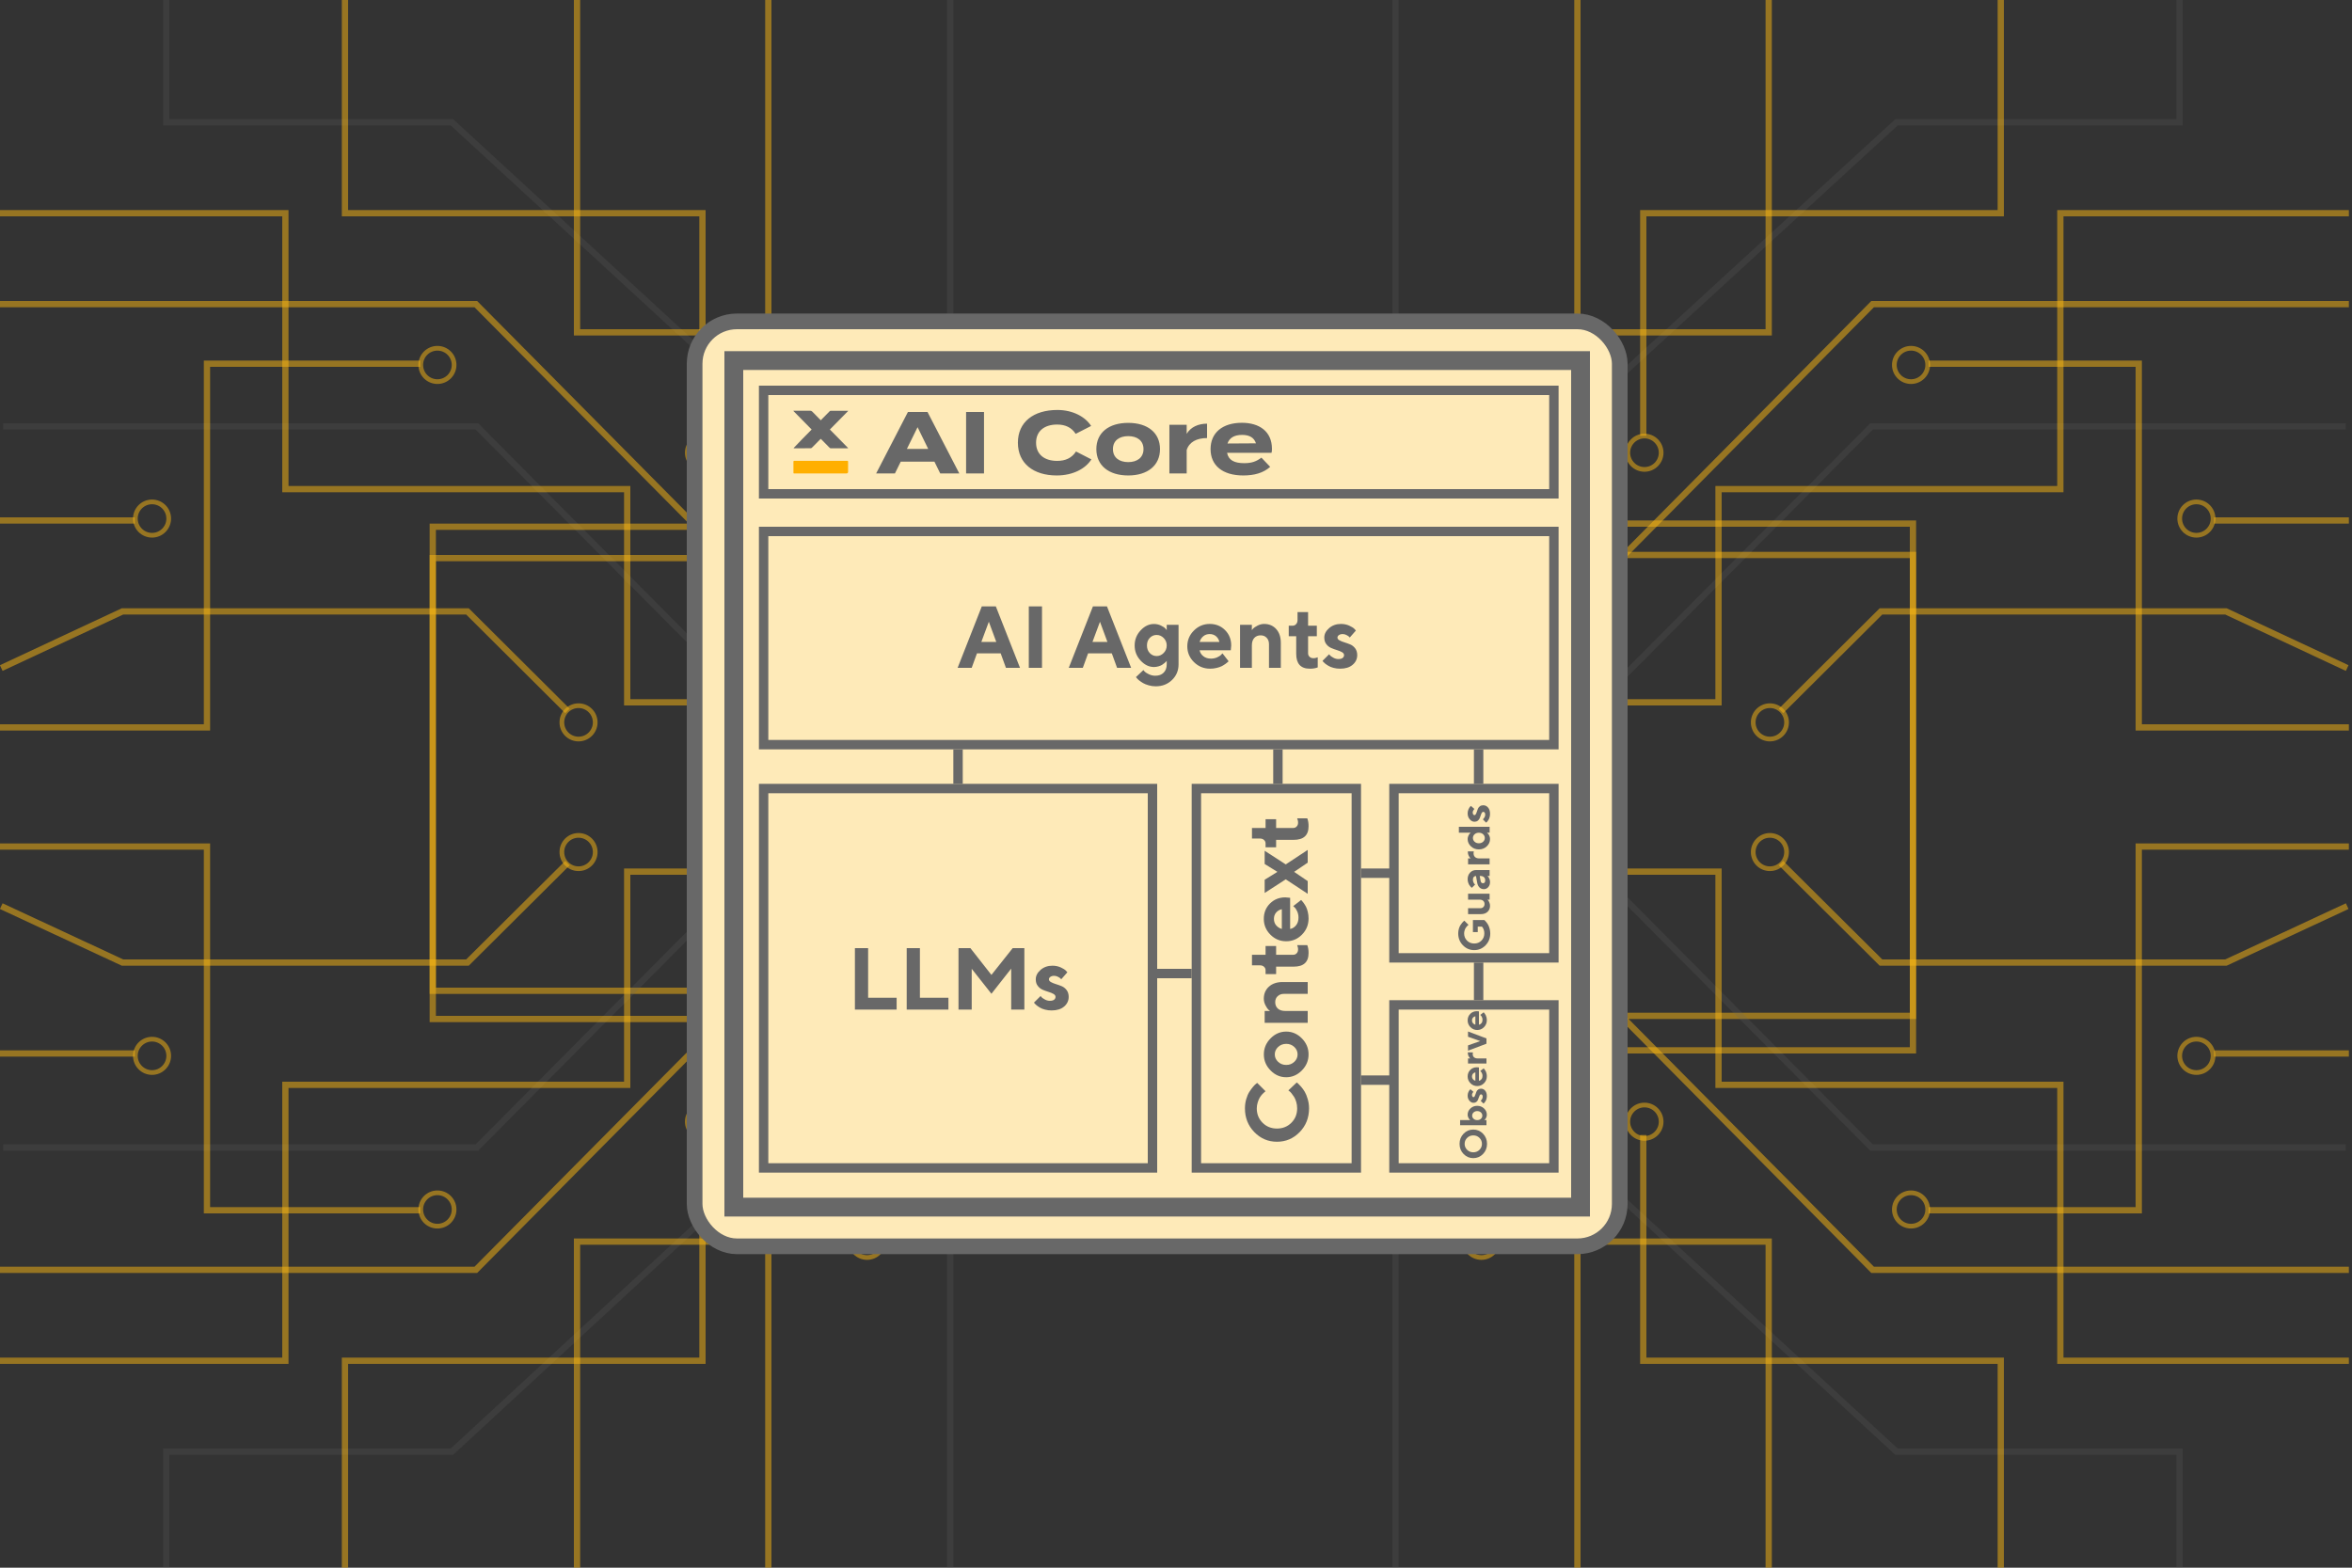 <svg width="750" height="500" viewBox="0 0 750 500" fill="none" xmlns="http://www.w3.org/2000/svg">
<rect x="0" y="0" width="750" height="500" fill="#333333" stroke="none"/>
<g clip-path="url(#clip0_244_12427)">
<path d="M348 146V107H303V0" stroke="#686868" stroke-opacity="0.2" stroke-width="2" stroke-miterlimit="10"/>
<path d="M353.8 151.393C353.8 154.331 351.419 156.711 348.482 156.711C345.545 156.711 343.164 154.33 343.164 151.393C343.164 148.456 345.545 146.075 348.482 146.075C351.419 146.075 353.8 148.456 353.8 151.393Z" stroke="#686868" stroke-opacity="0.2" stroke-width="1.5" stroke-miterlimit="10"/>
<path d="M289.8 167.393C289.8 170.331 287.419 172.711 284.482 172.711C281.545 172.711 279.164 170.33 279.164 167.393C279.164 164.456 281.545 162.075 284.482 162.075C287.419 162.075 289.8 164.456 289.8 167.393Z" stroke="#686868" stroke-opacity="0.2" stroke-width="1.5" stroke-miterlimit="10"/>
<path d="M280.282 164.345L144.105 39H53V0" stroke="#686868" stroke-opacity="0.2" stroke-width="2" stroke-miterlimit="10"/>
<path d="M256.8 235.393C256.8 238.331 254.419 240.711 251.482 240.711C248.545 240.711 246.164 238.33 246.164 235.393C246.164 232.456 248.545 230.075 251.482 230.075C254.419 230.075 256.8 232.456 256.8 235.393Z" stroke="#686868" stroke-opacity="0.2" stroke-width="1.5" stroke-miterlimit="10"/>
<path d="M247.582 232.184L152.065 136H1" stroke="#686868" stroke-opacity="0.2" stroke-width="2" stroke-miterlimit="10"/>
<path d="M260.8 359.394C260.8 362.331 258.419 364.711 255.482 364.711C252.545 364.711 250.164 362.33 250.164 359.394C250.164 356.456 252.545 354.076 255.482 354.076C258.419 354.076 260.8 356.456 260.8 359.394Z" stroke="#FDB913" stroke-opacity="0.5" stroke-width="1.5" stroke-miterlimit="10"/>
<path d="M255 354V316H138V168H245V0" stroke="#FDB913" stroke-opacity="0.5" stroke-width="2" stroke-miterlimit="10"/>
<path d="M268 224H200V156H91V68H0" stroke="#FDB913" stroke-opacity="0.5" stroke-width="2" stroke-miterlimit="10"/>
<path d="M278.8 224.393C278.8 227.331 276.419 229.711 273.482 229.711C270.545 229.711 268.164 227.33 268.164 224.393C268.164 221.456 270.545 219.075 273.482 219.075C276.419 219.075 278.8 221.456 278.8 224.393Z" stroke="#FDB913" stroke-opacity="0.5" stroke-width="1.5" stroke-miterlimit="10"/>
<path d="M251.473 197.667L151.732 97H0" stroke="#FDB913" stroke-opacity="0.5" stroke-width="2" stroke-miterlimit="10"/>
<path d="M260.8 201.393C260.8 204.331 258.419 206.711 255.482 206.711C252.545 206.711 250.164 204.33 250.164 201.393C250.164 198.456 252.545 196.075 255.482 196.075C258.419 196.075 260.8 198.456 260.8 201.393Z" stroke="#FDB913" stroke-opacity="0.5" stroke-width="1.5" stroke-miterlimit="10"/>
<path d="M271 106H184V0" stroke="#FDB913" stroke-opacity="0.5" stroke-width="2" stroke-miterlimit="10"/>
<path d="M281.8 106.393C281.8 109.331 279.419 111.711 276.482 111.711C273.545 111.711 271.164 109.33 271.164 106.393C271.164 103.456 273.545 101.075 276.482 101.075C279.419 101.075 281.8 103.456 281.8 106.393Z" stroke="#FDB913" stroke-opacity="0.5" stroke-width="1.5" stroke-miterlimit="10"/>
<path d="M224 139V68H110V0" stroke="#FDB913" stroke-opacity="0.5" stroke-width="2" stroke-miterlimit="10"/>
<path d="M229.8 144.393C229.8 147.331 227.419 149.711 224.482 149.711C221.545 149.711 219.164 147.33 219.164 144.393C219.164 141.456 221.545 139.075 224.482 139.075C227.419 139.075 229.8 141.456 229.8 144.393Z" stroke="#FDB913" stroke-opacity="0.5" stroke-width="1.5" stroke-miterlimit="10"/>
<path d="M0 232H66V116H134" stroke="#FDB913" stroke-opacity="0.5" stroke-width="2" stroke-miterlimit="10"/>
<path d="M144.8 116.393C144.8 119.331 142.419 121.711 139.482 121.711C136.545 121.711 134.164 119.33 134.164 116.393C134.164 113.456 136.545 111.075 139.482 111.075C142.419 111.075 144.8 113.456 144.8 116.393Z" stroke="#FDB913" stroke-opacity="0.5" stroke-width="1.5" stroke-miterlimit="10"/>
<path d="M0 166H43" stroke="#FDB913" stroke-opacity="0.5" stroke-width="2" stroke-miterlimit="10"/>
<path d="M53.8 165.393C53.8 168.331 51.419 170.711 48.482 170.711C45.545 170.711 43.164 168.33 43.164 165.393C43.164 162.456 45.545 160.075 48.482 160.075C51.419 160.075 53.8 162.456 53.8 165.393Z" stroke="#FDB913" stroke-opacity="0.5" stroke-width="1.5" stroke-miterlimit="10"/>
<path d="M0.398 213.068L39.065 195H149.065L180.94 226.749" stroke="#FDB913" stroke-opacity="0.5" stroke-width="2" stroke-miterlimit="10"/>
<path d="M189.8 230.393C189.8 233.331 187.419 235.711 184.482 235.711C181.545 235.711 179.164 233.33 179.164 230.393C179.164 227.456 181.545 225.075 184.482 225.075C187.419 225.075 189.8 227.456 189.8 230.393Z" stroke="#FDB913" stroke-opacity="0.5" stroke-width="1.5" stroke-miterlimit="10"/>
<path d="M348 355V395H303V500" stroke="#686868" stroke-opacity="0.2" stroke-width="2" stroke-miterlimit="10"/>
<path d="M353.8 350.754C353.8 347.818 351.419 345.437 348.482 345.437C345.545 345.437 343.164 347.818 343.164 350.754C343.164 353.692 345.545 356.072 348.482 356.072C351.419 356.072 353.8 353.691 353.8 350.754Z" stroke="#686868" stroke-opacity="0.2" stroke-width="1.5" stroke-miterlimit="10"/>
<path d="M289.8 334.754C289.8 331.818 287.419 329.437 284.482 329.437C281.545 329.437 279.164 331.818 279.164 334.754C279.164 337.692 281.545 340.072 284.482 340.072C287.419 340.072 289.8 337.691 289.8 334.754Z" stroke="#686868" stroke-opacity="0.2" stroke-width="1.5" stroke-miterlimit="10"/>
<path d="M280.282 337.155L144.105 463H53V500" stroke="#686868" stroke-opacity="0.2" stroke-width="2" stroke-miterlimit="10"/>
<path d="M256.8 266.754C256.8 263.818 254.419 261.437 251.482 261.437C248.545 261.437 246.164 263.818 246.164 266.754C246.164 269.692 248.545 272.072 251.482 272.072C254.419 272.072 256.8 269.691 256.8 266.754Z" stroke="#686868" stroke-opacity="0.2" stroke-width="1.5" stroke-miterlimit="10"/>
<path d="M247.582 269.815L152.065 366H1" stroke="#686868" stroke-opacity="0.2" stroke-width="2" stroke-miterlimit="10"/>
<path d="M260.8 134.754C260.8 131.817 258.419 129.436 255.482 129.436C252.545 129.436 250.164 131.817 250.164 134.754C250.164 137.691 252.545 140.072 255.482 140.072C258.419 140.072 260.8 137.691 260.8 134.754Z" stroke="#FDB913" stroke-opacity="0.5" stroke-width="1.5" stroke-miterlimit="10"/>
<path d="M255 139V178H138V325H245V500" stroke="#FDB913" stroke-opacity="0.5" stroke-width="2" stroke-miterlimit="10"/>
<path d="M268 278H200V346H91V434H0" stroke="#FDB913" stroke-opacity="0.5" stroke-width="2" stroke-miterlimit="10"/>
<path d="M278.8 277.754C278.8 274.818 276.419 272.437 273.482 272.437C270.545 272.437 268.164 274.818 268.164 277.754C268.164 280.692 270.545 283.072 273.482 283.072C276.419 283.072 278.8 280.691 278.8 277.754Z" stroke="#FDB913" stroke-opacity="0.5" stroke-width="1.5" stroke-miterlimit="10"/>
<path d="M251.473 304.333L151.732 405H0" stroke="#FDB913" stroke-opacity="0.5" stroke-width="2" stroke-miterlimit="10"/>
<path d="M260.8 300.754C260.8 297.818 258.419 295.437 255.482 295.437C252.545 295.437 250.164 297.818 250.164 300.754C250.164 303.692 252.545 306.072 255.482 306.072C258.419 306.072 260.8 303.691 260.8 300.754Z" stroke="#FDB913" stroke-opacity="0.5" stroke-width="1.5" stroke-miterlimit="10"/>
<path d="M271 396H184V500" stroke="#FDB913" stroke-opacity="0.5" stroke-width="2" stroke-miterlimit="10"/>
<path d="M281.8 395.754C281.8 392.818 279.419 390.437 276.482 390.437C273.545 390.437 271.164 392.818 271.164 395.754C271.164 398.692 273.545 401.072 276.482 401.072C279.419 401.072 281.8 398.691 281.8 395.754Z" stroke="#FDB913" stroke-opacity="0.5" stroke-width="1.5" stroke-miterlimit="10"/>
<path d="M224 362V434H110V500" stroke="#FDB913" stroke-opacity="0.5" stroke-width="2" stroke-miterlimit="10"/>
<path d="M229.8 357.754C229.8 354.818 227.419 352.437 224.482 352.437C221.545 352.437 219.164 354.818 219.164 357.754C219.164 360.692 221.545 363.072 224.482 363.072C227.419 363.072 229.8 360.691 229.8 357.754Z" stroke="#FDB913" stroke-opacity="0.5" stroke-width="1.5" stroke-miterlimit="10"/>
<path d="M0 270H66V386H134" stroke="#FDB913" stroke-opacity="0.5" stroke-width="2" stroke-miterlimit="10"/>
<path d="M144.8 385.754C144.8 382.818 142.419 380.437 139.482 380.437C136.545 380.437 134.164 382.818 134.164 385.754C134.164 388.692 136.545 391.072 139.482 391.072C142.419 391.072 144.8 388.691 144.8 385.754Z" stroke="#FDB913" stroke-opacity="0.5" stroke-width="1.5" stroke-miterlimit="10"/>
<path d="M0 336H43" stroke="#FDB913" stroke-opacity="0.5" stroke-width="2" stroke-miterlimit="10"/>
<path d="M53.8 336.754C53.8 333.818 51.419 331.437 48.482 331.437C45.545 331.437 43.164 333.818 43.164 336.754C43.164 339.692 45.545 342.072 48.482 342.072C51.419 342.072 53.8 339.691 53.8 336.754Z" stroke="#FDB913" stroke-opacity="0.5" stroke-width="1.5" stroke-miterlimit="10"/>
<path d="M0.398 289.006L39.065 307H149.065L180.94 275.287" stroke="#FDB913" stroke-opacity="0.5" stroke-width="2" stroke-miterlimit="10"/>
<path d="M189.8 271.754C189.8 268.818 187.419 266.437 184.482 266.437C181.545 266.437 179.164 268.818 179.164 271.754C179.164 274.692 181.545 277.072 184.482 277.072C187.419 277.072 189.8 274.691 189.8 271.754Z" stroke="#FDB913" stroke-opacity="0.5" stroke-width="1.5" stroke-miterlimit="10"/>
<path d="M400 146V107H445V0" stroke="#686868" stroke-opacity="0.2" stroke-width="2" stroke-miterlimit="10"/>
<path d="M395.065 151.393C395.065 154.331 397.446 156.711 400.383 156.711C403.319 156.711 405.701 154.33 405.701 151.393C405.701 148.456 403.319 146.075 400.383 146.075C397.446 146.075 395.065 148.456 395.065 151.393Z" stroke="#686868" stroke-opacity="0.2" stroke-width="1.5" stroke-miterlimit="10"/>
<path d="M459.065 167.393C459.065 170.331 461.446 172.711 464.383 172.711C467.32 172.711 469.701 170.33 469.701 167.393C469.701 164.456 467.319 162.075 464.383 162.075C461.446 162.075 459.065 164.456 459.065 167.393Z" stroke="#686868" stroke-opacity="0.2" stroke-width="1.5" stroke-miterlimit="10"/>
<path d="M468.149 164.345L604.76 39H695V0" stroke="#686868" stroke-opacity="0.2" stroke-width="2" stroke-miterlimit="10"/>
<path d="M492.065 235.393C492.065 238.331 494.446 240.711 497.383 240.711C500.32 240.711 502.701 238.33 502.701 235.393C502.701 232.456 500.319 230.075 497.383 230.075C494.446 230.075 492.065 232.456 492.065 235.393Z" stroke="#686868" stroke-opacity="0.2" stroke-width="1.5" stroke-miterlimit="10"/>
<path d="M501.351 232.184L596.8 136H748" stroke="#686868" stroke-opacity="0.2" stroke-width="2" stroke-miterlimit="10"/>
<path d="M488.065 367.394C488.065 370.331 490.446 372.711 493.383 372.711C496.32 372.711 498.701 370.33 498.701 367.394C498.701 364.456 496.319 362.076 493.383 362.076C490.446 362.075 488.065 364.456 488.065 367.394Z" stroke="#FDB913" stroke-opacity="0.5" stroke-width="1.5" stroke-miterlimit="10"/>
<path d="M493 362V324H610V177H503V0" stroke="#FDB913" stroke-opacity="0.5" stroke-width="2" stroke-miterlimit="10"/>
<path d="M481 224H548V156H657V68H749" stroke="#FDB913" stroke-opacity="0.5" stroke-width="2" stroke-miterlimit="10"/>
<path d="M470.065 224.393C470.065 227.331 472.446 229.711 475.383 229.711C478.32 229.711 480.701 227.33 480.701 224.393C480.701 221.456 478.319 219.075 475.383 219.075C472.446 219.075 470.065 221.456 470.065 224.393Z" stroke="#FDB913" stroke-opacity="0.5" stroke-width="1.5" stroke-miterlimit="10"/>
<path d="M497.46 197.667L597.133 97H749" stroke="#FDB913" stroke-opacity="0.5" stroke-width="2" stroke-miterlimit="10"/>
<path d="M488.065 201.393C488.065 204.331 490.446 206.711 493.383 206.711C496.32 206.711 498.701 204.33 498.701 201.393C498.701 198.456 496.319 196.075 493.383 196.075C490.446 196.075 488.065 198.456 488.065 201.393Z" stroke="#FDB913" stroke-opacity="0.5" stroke-width="1.5" stroke-miterlimit="10"/>
<path d="M478 106H564V0" stroke="#FDB913" stroke-opacity="0.5" stroke-width="2" stroke-miterlimit="10"/>
<path d="M467.065 106.393C467.065 109.331 469.446 111.711 472.383 111.711C475.32 111.711 477.701 109.33 477.701 106.393C477.701 103.456 475.319 101.075 472.383 101.075C469.446 101.075 467.065 103.456 467.065 106.393Z" stroke="#FDB913" stroke-opacity="0.5" stroke-width="1.5" stroke-miterlimit="10"/>
<path d="M524 139V68H638V0" stroke="#FDB913" stroke-opacity="0.5" stroke-width="2" stroke-miterlimit="10"/>
<path d="M519.065 144.393C519.065 147.331 521.446 149.711 524.383 149.711C527.32 149.711 529.701 147.33 529.701 144.393C529.701 141.456 527.319 139.075 524.383 139.075C521.446 139.075 519.065 141.456 519.065 144.393Z" stroke="#FDB913" stroke-opacity="0.5" stroke-width="1.5" stroke-miterlimit="10"/>
<path d="M749 232H682V116H615" stroke="#FDB913" stroke-opacity="0.5" stroke-width="2" stroke-miterlimit="10"/>
<path d="M604.065 116.393C604.065 119.331 606.446 121.711 609.383 121.711C612.32 121.711 614.701 119.33 614.701 116.393C614.701 113.456 612.319 111.075 609.383 111.075C606.446 111.075 604.065 113.456 604.065 116.393Z" stroke="#FDB913" stroke-opacity="0.5" stroke-width="1.5" stroke-miterlimit="10"/>
<path d="M749 166H706" stroke="#FDB913" stroke-opacity="0.5" stroke-width="2" stroke-miterlimit="10"/>
<path d="M695.065 165.393C695.065 168.331 697.446 170.711 700.383 170.711C703.32 170.711 705.701 168.33 705.701 165.393C705.701 162.456 703.319 160.075 700.383 160.075C697.446 160.075 695.065 162.456 695.065 165.393Z" stroke="#FDB913" stroke-opacity="0.5" stroke-width="1.5" stroke-miterlimit="10"/>
<path d="M748.466 213.068L709.8 195H599.8L567.925 226.749" stroke="#FDB913" stroke-opacity="0.5" stroke-width="2" stroke-miterlimit="10"/>
<path d="M559.065 230.393C559.065 233.331 561.446 235.711 564.383 235.711C567.32 235.711 569.701 233.33 569.701 230.393C569.701 227.456 567.319 225.075 564.383 225.075C561.446 225.075 559.065 227.456 559.065 230.393Z" stroke="#FDB913" stroke-opacity="0.5" stroke-width="1.5" stroke-miterlimit="10"/>
<path d="M400 355V395H445V500" stroke="#686868" stroke-opacity="0.2" stroke-width="2" stroke-miterlimit="10"/>
<path d="M395.065 350.754C395.065 347.818 397.446 345.437 400.383 345.437C403.319 345.437 405.701 347.818 405.701 350.754C405.701 353.692 403.319 356.072 400.383 356.072C397.446 356.072 395.065 353.691 395.065 350.754Z" stroke="#686868" stroke-opacity="0.2" stroke-width="1.5" stroke-miterlimit="10"/>
<path d="M459.065 334.754C459.065 331.818 461.446 329.437 464.383 329.437C467.32 329.437 469.701 331.818 469.701 334.754C469.701 337.692 467.319 340.072 464.383 340.072C461.446 340.072 459.065 337.691 459.065 334.754Z" stroke="#686868" stroke-opacity="0.2" stroke-width="1.5" stroke-miterlimit="10"/>
<path d="M468.149 337.155L604.76 463H695V500" stroke="#686868" stroke-opacity="0.2" stroke-width="2" stroke-miterlimit="10"/>
<path d="M492.065 266.754C492.065 263.818 494.446 261.437 497.383 261.437C500.32 261.437 502.701 263.818 502.701 266.754C502.701 269.692 500.319 272.072 497.383 272.072C494.446 272.072 492.065 269.691 492.065 266.754Z" stroke="#686868" stroke-opacity="0.2" stroke-width="1.5" stroke-miterlimit="10"/>
<path d="M501.351 269.815L596.8 366H748" stroke="#686868" stroke-opacity="0.2" stroke-width="2" stroke-miterlimit="10"/>
<path d="M488.065 123.754C488.065 120.817 490.446 118.436 493.383 118.436C496.32 118.436 498.701 120.817 498.701 123.754C498.701 126.691 496.319 129.072 493.383 129.072C490.446 129.072 488.065 126.691 488.065 123.754Z" stroke="#FDB913" stroke-opacity="0.5" stroke-width="1.5" stroke-miterlimit="10"/>
<path d="M493 129V167H610V335H503V500" stroke="#FDB913" stroke-opacity="0.5" stroke-width="2" stroke-miterlimit="10"/>
<path d="M481 278H548V346H657V434H749" stroke="#FDB913" stroke-opacity="0.5" stroke-width="2" stroke-miterlimit="10"/>
<path d="M470.065 277.754C470.065 274.818 472.446 272.437 475.383 272.437C478.32 272.437 480.701 274.818 480.701 277.754C480.701 280.692 478.319 283.072 475.383 283.072C472.446 283.072 470.065 280.691 470.065 277.754Z" stroke="#FDB913" stroke-opacity="0.5" stroke-width="1.5" stroke-miterlimit="10"/>
<path d="M497.46 304.333L597.133 405H749" stroke="#FDB913" stroke-opacity="0.5" stroke-width="2" stroke-miterlimit="10"/>
<path d="M488.065 300.754C488.065 297.818 490.446 295.437 493.383 295.437C496.32 295.437 498.701 297.818 498.701 300.754C498.701 303.692 496.319 306.072 493.383 306.072C490.446 306.072 488.065 303.691 488.065 300.754Z" stroke="#FDB913" stroke-opacity="0.5" stroke-width="1.5" stroke-miterlimit="10"/>
<path d="M478 396H564V500" stroke="#FDB913" stroke-opacity="0.5" stroke-width="2" stroke-miterlimit="10"/>
<path d="M467.065 395.754C467.065 392.818 469.446 390.437 472.383 390.437C475.32 390.437 477.701 392.818 477.701 395.754C477.701 398.692 475.319 401.072 472.383 401.072C469.446 401.072 467.065 398.691 467.065 395.754Z" stroke="#FDB913" stroke-opacity="0.5" stroke-width="1.5" stroke-miterlimit="10"/>
<path d="M524 362V434H638V500" stroke="#FDB913" stroke-opacity="0.5" stroke-width="2" stroke-miterlimit="10"/>
<path d="M519.065 357.754C519.065 354.818 521.446 352.437 524.383 352.437C527.32 352.437 529.701 354.818 529.701 357.754C529.701 360.692 527.319 363.072 524.383 363.072C521.446 363.072 519.065 360.691 519.065 357.754Z" stroke="#FDB913" stroke-opacity="0.5" stroke-width="1.5" stroke-miterlimit="10"/>
<path d="M749 270H682V386H615" stroke="#FDB913" stroke-opacity="0.5" stroke-width="2" stroke-miterlimit="10"/>
<path d="M604.065 385.754C604.065 382.818 606.446 380.437 609.383 380.437C612.32 380.437 614.701 382.818 614.701 385.754C614.701 388.692 612.319 391.072 609.383 391.072C606.446 391.072 604.065 388.691 604.065 385.754Z" stroke="#FDB913" stroke-opacity="0.5" stroke-width="1.5" stroke-miterlimit="10"/>
<path d="M749 336H706" stroke="#FDB913" stroke-opacity="0.5" stroke-width="2" stroke-miterlimit="10"/>
<path d="M695.065 336.754C695.065 333.818 697.446 331.437 700.383 331.437C703.32 331.437 705.701 333.818 705.701 336.754C705.701 339.692 703.319 342.072 700.383 342.072C697.446 342.072 695.065 339.691 695.065 336.754Z" stroke="#FDB913" stroke-opacity="0.5" stroke-width="1.5" stroke-miterlimit="10"/>
<path d="M748.466 289.006L709.8 307H599.8L567.925 275.287" stroke="#FDB913" stroke-opacity="0.5" stroke-width="2" stroke-miterlimit="10"/>
<path d="M559.065 271.754C559.065 268.818 561.446 266.437 564.383 266.437C567.32 266.437 569.701 268.818 569.701 271.754C569.701 274.692 567.319 277.072 564.383 277.072C561.446 277.072 559.065 274.691 559.065 271.754Z" stroke="#FDB913" stroke-opacity="0.5" stroke-width="1.5" stroke-miterlimit="10"/>
<rect x="221.5" y="102.5" width="295" height="295" rx="13.5" fill="#FEEAB8"/>
<rect x="221.5" y="102.5" width="295" height="295" rx="13.5" stroke="#686868" stroke-width="5"/>
<rect x="234" y="115" width="270" height="270" stroke="#686868" stroke-width="6"/>
<rect x="243.5" y="124.5" width="252" height="33" stroke="#686868" stroke-width="3"/>
<rect x="243.5" y="169.5" width="252" height="68" stroke="#686868" stroke-width="3"/>
<rect x="243.5" y="251.5" width="124" height="121" stroke="#686868" stroke-width="3"/>
<rect x="444.5" y="251.5" width="51" height="54" stroke="#686868" stroke-width="3"/>
<rect x="444.5" y="320.5" width="51" height="52" stroke="#686868" stroke-width="3"/>
<rect x="381.5" y="251.5" width="51" height="121" stroke="#686868" stroke-width="3"/>
<path d="M253.025 131.006C253.156 131.006 253.286 131.006 253.417 131.006C255.063 131.006 256.71 131.012 258.356 131C258.639 130.998 258.835 131.092 259.025 131.288C259.886 132.177 260.758 133.054 261.626 133.935C261.648 133.958 261.674 133.977 261.747 134.04C261.942 133.833 262.133 133.624 262.33 133.422C263.07 132.667 263.809 131.912 264.557 131.164C264.635 131.085 264.768 131.015 264.877 131.014C266.672 131.007 268.467 131.011 270.262 131.014C270.31 131.014 270.357 131.024 270.487 131.04C268.514 133.042 266.582 135.004 264.628 136.988C266.565 138.958 268.497 140.922 270.48 142.938C270.331 142.956 270.25 142.974 270.169 142.974C268.431 142.977 266.694 142.975 264.957 142.984C264.717 142.985 264.58 142.85 264.436 142.703C263.586 141.838 262.735 140.975 261.883 140.111C261.838 140.064 261.788 140.022 261.726 139.964C261.647 140.037 261.567 140.105 261.494 140.179C260.629 141.052 259.769 141.929 258.896 142.795C258.803 142.887 258.645 142.967 258.516 142.968C256.779 142.979 255.041 142.976 253.305 142.975C253.226 142.975 253.146 142.966 253.041 142.924C254.926 140.912 256.877 138.972 258.813 136.987C256.866 135.009 254.934 133.043 253 131.078C253.008 131.054 253.017 131.03 253.025 131.006Z" fill="#686868"/>
<path d="M261.731 151C258.943 151 256.155 151 253.367 151C253.013 151 253.012 150.999 253.012 150.652C253.012 149.531 253.017 148.41 253.008 147.289C253.005 147.057 253.079 146.98 253.318 146.98C258.878 146.983 264.437 146.979 269.997 146.976C270.055 146.976 270.113 146.983 270.17 146.98C270.373 146.969 270.441 147.061 270.44 147.259C270.433 148.323 270.437 149.388 270.437 150.452C270.437 150.817 270.248 151 269.872 151C267.159 151 264.445 151 261.731 151Z" fill="#FFAF00"/>
<path d="M299.822 151L297.974 147.248H287.222L285.374 151H279.382L289.518 131.4H295.762L305.898 151H299.822ZM289.182 143.188H295.986L292.598 136.244L289.182 143.188ZM313.779 151H308.067V131.4H313.779V151ZM337.1 146.996C339.732 146.996 341.748 146.1 343.12 144L348.02 146.52C346.2 149.404 342.252 151.644 336.96 151.644C329.568 151.644 324.584 147.808 324.584 141.2C324.584 134.592 329.568 130.756 337.184 130.756C342.252 130.756 346.172 133.052 347.936 135.852L343.008 138.372C341.72 136.356 339.732 135.404 337.1 135.404C333.068 135.404 330.38 137.448 330.38 141.2C330.38 144.952 333.068 146.996 337.1 146.996ZM359.764 151.644C353.52 151.644 349.6 148.424 349.6 143.244C349.6 138.036 353.52 134.872 359.764 134.872C365.98 134.872 369.9 138.036 369.9 143.244C369.9 148.424 365.98 151.644 359.764 151.644ZM359.764 147.388C362.592 147.388 364.636 145.96 364.636 143.244C364.636 140.5 362.592 139.1 359.764 139.1C356.936 139.1 354.892 140.5 354.892 143.244C354.892 145.96 356.936 147.388 359.764 147.388ZM378.408 151H372.892V135.488H378.408V138.372C379.696 136.188 382.132 135.124 384.904 135.124V139.716C381.6 139.716 379.22 140.976 378.408 143.524V151ZM391.286 144.42C391.734 146.772 393.61 147.724 396.746 147.724C399.21 147.724 400.694 147.136 402.234 145.96L405.034 148.9C402.822 150.86 399.966 151.644 396.438 151.644C389.858 151.644 386.022 148.452 386.022 143.244C386.022 138.036 389.802 134.844 396.018 134.844C401.618 134.844 405.594 137.644 405.594 143.132C405.594 143.748 405.566 144.112 405.454 144.42H391.286ZM396.074 138.708C393.694 138.708 392.042 139.576 391.426 141.452L400.498 141.396C399.91 139.576 398.426 138.708 396.074 138.708Z" fill="#686868"/>
<line x1="305.5" y1="250" x2="305.5" y2="239" stroke="#686868" stroke-width="3"/>
<line x1="369" y1="310.5" x2="380" y2="310.5" stroke="#686868" stroke-width="3"/>
<line x1="434" y1="278.5" x2="445" y2="278.5" stroke="#686868" stroke-width="3"/>
<line x1="434" y1="344.5" x2="445" y2="344.5" stroke="#686868" stroke-width="3"/>
<line x1="471.5" y1="250" x2="471.5" y2="239" stroke="#686868" stroke-width="3"/>
<line x1="407.5" y1="250" x2="407.5" y2="239" stroke="#686868" stroke-width="3"/>
<line x1="471.5" y1="307" x2="471.5" y2="319" stroke="#686868" stroke-width="3"/>
<path d="M317.697 204.742L315.318 198.303L312.926 204.742H317.697ZM319.092 208.379H311.531L309.85 213H305.365L313.076 193.395H317.547L325.258 213H320.773L319.092 208.379ZM328.061 213V193.395H332.271V213H328.061ZM353.135 204.742L350.756 198.303L348.363 204.742H353.135ZM354.529 208.379H346.969L345.287 213H340.803L348.514 193.395H352.984L360.695 213H356.211L354.529 208.379ZM372.043 211.879V210.771C372.002 210.826 371.947 210.895 371.865 210.977C371.783 211.059 371.619 211.223 371.373 211.441C371.127 211.66 370.854 211.865 370.566 212.043C370.279 212.221 369.896 212.385 369.432 212.521C368.967 212.658 368.475 212.74 367.982 212.74C366.41 212.74 364.988 212.057 363.717 210.689C362.445 209.322 361.816 207.723 361.816 205.877C361.816 204.018 362.445 202.418 363.717 201.051C364.988 199.684 366.41 199.014 367.982 199.014C368.762 199.014 369.5 199.178 370.184 199.506C370.867 199.834 371.346 200.148 371.619 200.463L372.043 200.969V199.287H375.816V211.893C375.816 213.861 375.119 215.529 373.738 216.869C372.357 218.209 370.621 218.893 368.543 218.893C367.75 218.893 366.998 218.783 366.287 218.578C365.562 218.373 364.961 218.127 364.482 217.854C364.018 217.58 363.594 217.293 363.238 217.006C362.883 216.705 362.637 216.459 362.486 216.268L362.227 215.953L364.605 213.711C364.701 213.834 364.838 213.998 365.029 214.217C365.221 214.422 365.645 214.695 366.301 215.023C366.957 215.352 367.654 215.516 368.406 215.516C369.527 215.516 370.402 215.201 371.059 214.545C371.715 213.889 372.043 213 372.043 211.879ZM365.74 205.863C365.74 206.834 366.027 207.641 366.629 208.283C367.23 208.912 367.955 209.24 368.816 209.24C369.678 209.24 370.43 208.912 371.072 208.256C371.715 207.6 372.043 206.793 372.043 205.863C372.043 204.934 371.715 204.141 371.072 203.484C370.43 202.828 369.678 202.514 368.816 202.514C367.955 202.514 367.23 202.828 366.629 203.457C366.027 204.086 365.74 204.893 365.74 205.863ZM392.469 207.395H382.529C382.666 208.146 383.062 208.775 383.719 209.295C384.361 209.814 385.182 210.061 386.166 210.061C386.877 210.061 387.533 209.924 388.135 209.65C388.736 209.377 389.174 209.09 389.42 208.803L389.816 208.379L391.771 210.895L391.512 211.154C391.402 211.264 391.156 211.455 390.787 211.729C390.404 212.002 390.008 212.248 389.598 212.467C389.174 212.686 388.627 212.863 387.957 213.027C387.287 213.191 386.604 213.273 385.893 213.273C383.869 213.273 382.16 212.576 380.738 211.182C379.316 209.787 378.605 208.105 378.605 206.137C378.605 204.182 379.303 202.5 380.711 201.105C382.105 199.711 383.787 199 385.756 199C387.711 199 389.338 199.656 390.65 200.969C391.949 202.281 392.605 203.908 392.605 205.863L392.469 207.395ZM385.756 202.227C384.949 202.227 384.266 202.459 383.705 202.924C383.145 203.389 382.748 204.004 382.529 204.742H388.832C388.682 204.018 388.326 203.416 387.779 202.938C387.232 202.473 386.549 202.227 385.756 202.227ZM399.195 199.273L399.182 200.969C399.291 200.818 399.455 200.641 399.646 200.422C399.852 200.203 400.289 199.916 400.973 199.547C401.656 199.191 402.367 199 403.105 199C404.678 199 405.963 199.547 406.947 200.627C407.932 201.721 408.424 203.184 408.424 205.016V213H404.65V205.439C404.65 204.605 404.404 203.936 403.912 203.416C403.42 202.896 402.777 202.637 401.998 202.637C401.137 202.637 400.453 202.924 399.947 203.484C399.441 204.045 399.195 204.838 399.195 205.863V213H395.422V199.273H399.195ZM413.756 197.742V195.227H417.119V199.561H419.908V202.924H417.119V208.379C417.119 208.816 417.27 209.172 417.584 209.473C417.898 209.773 418.295 209.924 418.787 209.924C419.033 209.924 419.266 209.91 419.498 209.855C419.73 209.801 419.908 209.746 420.031 209.691L420.195 209.637V212.863C419.443 213.15 418.596 213.287 417.666 213.273C414.768 213.273 413.332 211.688 413.332 208.516V202.924H410.953V199.561H412.211C412.635 199.561 413.004 199.396 413.305 199.055C413.605 198.727 413.756 198.289 413.756 197.742ZM432.363 201.105L430.408 203.334C430.354 203.266 430.258 203.17 430.135 203.033C430.012 202.91 429.752 202.746 429.369 202.541C428.973 202.336 428.576 202.227 428.166 202.227C427.646 202.227 427.236 202.35 426.936 202.568C426.635 202.787 426.484 203.047 426.484 203.334C426.484 203.689 426.689 203.99 427.127 204.223C427.551 204.469 428.07 204.674 428.686 204.865C429.301 205.057 429.93 205.275 430.559 205.535C431.188 205.795 431.707 206.219 432.145 206.793C432.568 207.367 432.787 208.092 432.787 208.939C432.787 210.17 432.295 211.209 431.324 212.029C430.354 212.863 429.027 213.273 427.332 213.273C426.594 213.273 425.91 213.191 425.254 213.014C424.598 212.85 424.064 212.631 423.654 212.385C423.244 212.139 422.875 211.906 422.574 211.66C422.273 211.414 422.055 211.209 421.918 211.045L421.727 210.758L423.832 208.666C423.9 208.775 424.01 208.926 424.174 209.09C424.338 209.254 424.666 209.486 425.186 209.773C425.691 210.061 426.225 210.197 426.771 210.197C427.373 210.197 427.824 210.088 428.125 209.855C428.426 209.623 428.59 209.322 428.59 208.939C428.59 208.57 428.371 208.256 427.947 208.01C427.51 207.764 426.99 207.545 426.361 207.354C425.732 207.162 425.104 206.943 424.488 206.67C423.873 206.41 423.354 206 422.93 205.439C422.492 204.893 422.287 204.182 422.287 203.334C422.287 202.24 422.793 201.242 423.818 200.34C424.844 199.451 426.102 199 427.605 199C428.549 199 429.424 199.178 430.217 199.533C431.01 199.889 431.57 200.244 431.885 200.572L432.363 201.105Z" fill="#686868"/>
<path d="M285.916 322H272.613V302.395H276.824V318.227H285.916V322ZM302.432 322H289.129V302.395H293.34V318.227H302.432V322ZM316.145 310.939L322.926 302.395H326.645V322H322.447V308.93L316.145 316.955L309.855 308.984V322H305.645V302.395H309.432L316.145 310.939ZM340.357 310.105L338.402 312.334C338.348 312.266 338.252 312.17 338.129 312.033C338.006 311.91 337.746 311.746 337.363 311.541C336.967 311.336 336.57 311.227 336.16 311.227C335.641 311.227 335.23 311.35 334.93 311.568C334.629 311.787 334.479 312.047 334.479 312.334C334.479 312.689 334.684 312.99 335.121 313.223C335.545 313.469 336.064 313.674 336.68 313.865C337.295 314.057 337.924 314.275 338.553 314.535C339.182 314.795 339.701 315.219 340.139 315.793C340.562 316.367 340.781 317.092 340.781 317.939C340.781 319.17 340.289 320.209 339.318 321.029C338.348 321.863 337.021 322.273 335.326 322.273C334.588 322.273 333.904 322.191 333.248 322.014C332.592 321.85 332.059 321.631 331.648 321.385C331.238 321.139 330.869 320.906 330.568 320.66C330.268 320.414 330.049 320.209 329.912 320.045L329.721 319.758L331.826 317.666C331.895 317.775 332.004 317.926 332.168 318.09C332.332 318.254 332.66 318.486 333.18 318.773C333.686 319.061 334.219 319.197 334.766 319.197C335.367 319.197 335.818 319.088 336.119 318.855C336.42 318.623 336.584 318.322 336.584 317.939C336.584 317.57 336.365 317.256 335.941 317.01C335.504 316.764 334.984 316.545 334.355 316.354C333.727 316.162 333.098 315.943 332.482 315.67C331.867 315.41 331.348 315 330.924 314.439C330.486 313.893 330.281 313.182 330.281 312.334C330.281 311.24 330.787 310.242 331.812 309.34C332.838 308.451 334.096 308 335.6 308C336.543 308 337.418 308.178 338.211 308.533C339.004 308.889 339.564 309.244 339.879 309.572L340.357 310.105Z" fill="#686868"/>
<path d="M469.682 297.288V293.439H473.318C473.366 293.48 473.435 293.535 473.523 293.617C473.612 293.699 473.763 293.87 473.981 294.144C474.2 294.417 474.392 294.704 474.556 295.005C474.72 295.306 474.87 295.702 475.007 296.194C475.144 296.687 475.212 297.186 475.212 297.705C475.212 299.202 474.713 300.467 473.715 301.492C472.717 302.518 471.507 303.03 470.099 303.03C468.69 303.03 467.487 302.518 466.489 301.492C465.491 300.467 464.992 299.202 464.992 297.705C464.992 297.192 465.061 296.7 465.197 296.235C465.334 295.771 465.491 295.395 465.683 295.094C465.874 294.793 466.065 294.533 466.257 294.301C466.448 294.068 466.612 293.904 466.742 293.802L466.947 293.645L468.28 294.978C468.246 295.005 468.198 295.046 468.13 295.094C468.062 295.142 467.952 295.251 467.788 295.415C467.631 295.579 467.494 295.764 467.371 295.955C467.248 296.153 467.139 296.413 467.036 296.728C466.934 297.049 466.879 297.377 466.879 297.705C466.879 298.621 467.187 299.387 467.802 300.002C468.417 300.617 469.183 300.925 470.099 300.925C471.015 300.925 471.78 300.617 472.396 300.002C473.011 299.387 473.318 298.621 473.318 297.705C473.318 297.268 473.257 296.871 473.127 296.509C472.997 296.153 472.867 295.9 472.73 295.75L472.553 295.538H471.22V297.288H469.682ZM475 286.932H474.303C474.371 286.986 474.446 287.068 474.542 287.164C474.638 287.267 474.761 287.485 474.911 287.827C475.062 288.169 475.137 288.524 475.137 288.894C475.137 289.68 474.877 290.322 474.351 290.814C473.824 291.307 473.12 291.553 472.245 291.553H468.137V289.666H472.061C472.443 289.666 472.765 289.543 473.011 289.29C473.264 289.037 473.387 288.716 473.387 288.333C473.387 287.909 473.25 287.567 472.97 287.314C472.696 287.062 472.3 286.932 471.78 286.932H468.137V285.045H475V286.932ZM475 279.378L474.303 279.385C474.371 279.439 474.446 279.515 474.542 279.61C474.638 279.706 474.761 279.925 474.911 280.253C475.062 280.581 475.137 280.923 475.137 281.278C475.137 281.962 474.952 282.516 474.569 282.946C474.187 283.37 473.729 283.589 473.182 283.589C472.621 283.589 472.156 283.404 471.78 283.049C471.411 282.687 471.165 282.188 471.049 281.559L470.659 279.385C470.372 279.385 470.14 279.487 469.955 279.699C469.777 279.904 469.682 280.198 469.682 280.574C469.682 280.882 469.743 281.162 469.859 281.422C469.976 281.675 470.092 281.853 470.215 281.962L470.379 282.119L469.333 283.165C469.299 283.138 469.251 283.097 469.189 283.049C469.128 283.001 469.019 282.892 468.868 282.728C468.718 282.563 468.588 282.379 468.472 282.188C468.355 281.989 468.246 281.729 468.15 281.415C468.055 281.094 468 280.766 468 280.431C468 279.569 468.26 278.858 468.779 278.312C469.299 277.765 469.948 277.491 470.728 277.491H475V279.378ZM473.599 280.786C473.599 280.355 473.469 280.014 473.195 279.761C472.922 279.508 472.546 279.385 472.061 279.385H471.849L472.129 280.923C472.211 281.436 472.471 281.695 472.901 281.695C473.366 281.695 473.599 281.388 473.599 280.786ZM468.068 271.537L469.969 271.544C469.921 271.681 469.894 271.893 469.887 272.173C469.887 272.665 470.044 273.062 470.358 273.349C470.673 273.636 471.124 273.786 471.712 273.786H475V275.673H468.137V273.786H468.978C468.916 273.731 468.834 273.649 468.731 273.554C468.629 273.451 468.492 273.232 468.321 272.891C468.157 272.549 468.068 272.193 468.068 271.817V271.537ZM468 267.613C468 267.224 468.089 266.861 468.253 266.52C468.417 266.178 468.574 265.938 468.731 265.795L468.984 265.583H465.204V263.696H475.007V265.583H474.166C474.193 265.604 474.228 265.631 474.269 265.672C474.31 265.713 474.392 265.795 474.501 265.918C474.61 266.041 474.713 266.178 474.802 266.321C474.891 266.472 474.966 266.656 475.034 266.889C475.103 267.121 475.137 267.367 475.137 267.613C475.137 268.502 474.795 269.274 474.104 269.931C473.414 270.587 472.566 270.908 471.568 270.908C470.57 270.908 469.729 270.587 469.039 269.931C468.349 269.274 468 268.502 468 267.613ZM473.469 267.271C473.469 266.807 473.291 266.41 472.936 266.082C472.58 265.754 472.122 265.59 471.575 265.59C471.021 265.59 470.57 265.754 470.215 266.082C469.859 266.41 469.682 266.807 469.682 267.271C469.682 267.736 469.859 268.133 470.215 268.461C470.57 268.789 471.021 268.953 471.575 268.953C472.122 268.953 472.58 268.789 472.936 268.461C473.291 268.133 473.469 267.736 473.469 267.271ZM469.053 257.045L470.167 258.022C470.133 258.05 470.085 258.098 470.017 258.159C469.955 258.221 469.873 258.351 469.771 258.542C469.668 258.74 469.613 258.938 469.613 259.144C469.613 259.403 469.675 259.608 469.784 259.759C469.894 259.909 470.023 259.984 470.167 259.984C470.345 259.984 470.495 259.882 470.611 259.663C470.734 259.451 470.837 259.191 470.933 258.884C471.028 258.576 471.138 258.262 471.268 257.947C471.397 257.633 471.609 257.373 471.896 257.154C472.184 256.942 472.546 256.833 472.97 256.833C473.585 256.833 474.104 257.079 474.515 257.564C474.932 258.05 475.137 258.713 475.137 259.561C475.137 259.93 475.096 260.271 475.007 260.6C474.925 260.928 474.815 261.194 474.692 261.399C474.569 261.604 474.453 261.789 474.33 261.939C474.207 262.09 474.104 262.199 474.022 262.268L473.879 262.363L472.833 261.311C472.888 261.276 472.963 261.222 473.045 261.14C473.127 261.058 473.243 260.894 473.387 260.634C473.53 260.381 473.599 260.114 473.599 259.841C473.599 259.54 473.544 259.314 473.428 259.164C473.312 259.014 473.161 258.932 472.97 258.932C472.785 258.932 472.628 259.041 472.505 259.253C472.382 259.472 472.272 259.731 472.177 260.046C472.081 260.36 471.972 260.675 471.835 260.982C471.705 261.29 471.5 261.55 471.22 261.762C470.946 261.98 470.591 262.083 470.167 262.083C469.62 262.083 469.121 261.83 468.67 261.317C468.226 260.805 468 260.176 468 259.424C468 258.952 468.089 258.515 468.267 258.118C468.444 257.722 468.622 257.441 468.786 257.284L469.053 257.045Z" fill="#686868"/>
<path d="M469.805 367.516C470.578 367.516 471.234 367.258 471.762 366.73C472.295 366.209 472.559 365.57 472.559 364.82C472.559 364.07 472.295 363.432 471.762 362.91C471.234 362.383 470.578 362.125 469.805 362.125C469.031 362.125 468.375 362.383 467.842 362.91C467.309 363.432 467.039 364.07 467.039 364.82C467.039 365.57 467.309 366.209 467.842 366.73C468.375 367.258 469.031 367.516 469.805 367.516ZM469.799 369.379C468.592 369.379 467.561 368.939 466.705 368.061C465.85 367.182 465.422 366.098 465.422 364.82C465.422 363.543 465.85 362.459 466.705 361.58C467.561 360.701 468.592 360.262 469.799 360.262C471.006 360.262 472.043 360.701 472.898 361.58C473.754 362.459 474.182 363.543 474.182 364.82C474.182 366.098 473.754 367.182 472.898 368.061C472.043 368.939 471.006 369.379 469.799 369.379ZM468 355.51C468 354.748 468.299 354.092 468.891 353.529C469.482 352.973 470.203 352.691 471.059 352.691C471.914 352.691 472.641 352.973 473.232 353.535C473.824 354.098 474.117 354.754 474.117 355.51C474.117 355.85 474.053 356.16 473.912 356.453C473.771 356.746 473.637 356.957 473.496 357.074L473.279 357.25H474V358.873H465.598V357.25H468.838C468.814 357.238 468.785 357.215 468.75 357.18C468.715 357.15 468.65 357.08 468.557 356.975C468.463 356.869 468.375 356.752 468.299 356.623C468.223 356.5 468.152 356.336 468.094 356.137C468.035 355.938 468 355.727 468 355.51ZM472.682 355.814C472.682 355.416 472.529 355.076 472.225 354.795C471.92 354.514 471.533 354.373 471.059 354.373C470.59 354.373 470.203 354.514 469.898 354.795C469.594 355.076 469.441 355.416 469.441 355.814C469.441 356.213 469.594 356.553 469.898 356.834C470.203 357.115 470.59 357.25 471.059 357.25C471.533 357.25 471.92 357.115 472.225 356.834C472.529 356.553 472.682 356.213 472.682 355.814ZM468.902 347.412L469.857 348.25C469.828 348.273 469.787 348.314 469.729 348.367C469.676 348.42 469.605 348.531 469.518 348.695C469.43 348.865 469.383 349.035 469.383 349.211C469.383 349.434 469.436 349.609 469.529 349.738C469.623 349.867 469.734 349.932 469.857 349.932C470.01 349.932 470.139 349.844 470.238 349.656C470.344 349.475 470.432 349.252 470.514 348.988C470.596 348.725 470.689 348.455 470.801 348.186C470.912 347.916 471.094 347.693 471.34 347.506C471.586 347.324 471.896 347.23 472.26 347.23C472.787 347.23 473.232 347.441 473.584 347.857C473.941 348.273 474.117 348.842 474.117 349.568C474.117 349.885 474.082 350.178 474.006 350.459C473.936 350.74 473.842 350.969 473.736 351.145C473.631 351.32 473.531 351.479 473.426 351.607C473.32 351.736 473.232 351.83 473.162 351.889L473.039 351.971L472.143 351.068C472.189 351.039 472.254 350.992 472.324 350.922C472.395 350.852 472.494 350.711 472.617 350.488C472.74 350.271 472.799 350.043 472.799 349.809C472.799 349.551 472.752 349.357 472.652 349.229C472.553 349.1 472.424 349.029 472.26 349.029C472.102 349.029 471.967 349.123 471.861 349.305C471.756 349.492 471.662 349.715 471.58 349.984C471.498 350.254 471.404 350.523 471.287 350.787C471.176 351.051 471 351.273 470.76 351.455C470.525 351.643 470.221 351.73 469.857 351.73C469.389 351.73 468.961 351.514 468.574 351.074C468.193 350.635 468 350.096 468 349.451C468 349.047 468.076 348.672 468.229 348.332C468.381 347.992 468.533 347.752 468.674 347.617L468.902 347.412ZM471.598 340.451V344.711C471.92 344.652 472.189 344.482 472.412 344.201C472.635 343.926 472.74 343.574 472.74 343.152C472.74 342.848 472.682 342.566 472.564 342.309C472.447 342.051 472.324 341.863 472.201 341.758L472.02 341.588L473.098 340.75L473.209 340.861C473.256 340.908 473.338 341.014 473.455 341.172C473.572 341.336 473.678 341.506 473.771 341.682C473.865 341.863 473.941 342.098 474.012 342.385C474.082 342.672 474.117 342.965 474.117 343.27C474.117 344.137 473.818 344.869 473.221 345.479C472.623 346.088 471.902 346.393 471.059 346.393C470.221 346.393 469.5 346.094 468.902 345.49C468.305 344.893 468 344.172 468 343.328C468 342.49 468.281 341.793 468.844 341.23C469.406 340.674 470.104 340.393 470.941 340.393L471.598 340.451ZM469.383 343.328C469.383 343.674 469.482 343.967 469.682 344.207C469.881 344.447 470.145 344.617 470.461 344.711V342.01C470.15 342.074 469.893 342.227 469.688 342.461C469.488 342.695 469.383 342.988 469.383 343.328ZM468.059 335.646L469.688 335.652C469.646 335.77 469.623 335.951 469.617 336.191C469.617 336.613 469.752 336.953 470.021 337.199C470.291 337.445 470.678 337.574 471.182 337.574H474V339.191H468.117V337.574H468.838C468.785 337.527 468.715 337.457 468.627 337.375C468.539 337.287 468.422 337.1 468.275 336.807C468.135 336.514 468.059 336.209 468.059 335.887V335.646ZM474 331.199V332.881L468.117 335.102V333.42L472.02 332.043L468.117 330.66V328.984L474 331.199ZM471.598 322.568V326.828C471.92 326.77 472.189 326.6 472.412 326.318C472.635 326.043 472.74 325.691 472.74 325.27C472.74 324.965 472.682 324.684 472.564 324.426C472.447 324.168 472.324 323.98 472.201 323.875L472.02 323.705L473.098 322.867L473.209 322.979C473.256 323.025 473.338 323.131 473.455 323.289C473.572 323.453 473.678 323.623 473.771 323.799C473.865 323.98 473.941 324.215 474.012 324.502C474.082 324.789 474.117 325.082 474.117 325.387C474.117 326.254 473.818 326.986 473.221 327.596C472.623 328.205 471.902 328.51 471.059 328.51C470.221 328.51 469.5 328.211 468.902 327.607C468.305 327.01 468 326.289 468 325.445C468 324.607 468.281 323.91 468.844 323.348C469.406 322.791 470.104 322.51 470.941 322.51L471.598 322.568ZM469.383 325.445C469.383 325.791 469.482 326.084 469.682 326.324C469.881 326.564 470.145 326.734 470.461 326.828V324.127C470.15 324.191 469.893 324.344 469.688 324.578C469.488 324.812 469.383 325.105 469.383 325.445Z" fill="#686868"/>
<path d="M396.984 353.502C396.984 352.477 397.121 351.492 397.395 350.562C397.668 349.633 397.982 348.881 398.365 348.279C398.748 347.678 399.131 347.158 399.514 346.693C399.896 346.229 400.225 345.9 400.484 345.695L400.895 345.381L403.561 348.047C403.492 348.102 403.396 348.184 403.26 348.279C403.123 348.375 402.904 348.594 402.576 348.922C402.262 349.25 401.988 349.619 401.742 350.002C401.496 350.398 401.277 350.918 401.072 351.547C400.867 352.189 400.758 352.846 400.758 353.502C400.758 355.334 401.373 356.865 402.604 358.096C403.834 359.326 405.365 359.941 407.197 359.941C409.029 359.941 410.561 359.326 411.791 358.096C413.021 356.865 413.637 355.334 413.637 353.502C413.637 352.791 413.541 352.121 413.35 351.465C413.158 350.809 412.926 350.275 412.652 349.838C412.379 349.414 412.105 349.031 411.832 348.703C411.559 348.375 411.326 348.143 411.121 347.992L410.834 347.773L413.5 345.244C413.609 345.326 413.76 345.436 413.938 345.586C414.115 345.736 414.43 346.064 414.881 346.584C415.332 347.104 415.729 347.65 416.07 348.238C416.412 348.826 416.727 349.592 417 350.549C417.287 351.506 417.424 352.49 417.424 353.502C417.424 356.496 416.426 359.025 414.43 361.076C412.434 363.127 410.014 364.152 407.197 364.152C404.381 364.152 401.975 363.127 399.979 361.076C397.982 359.025 396.984 356.496 396.984 353.502ZM410.15 339.652C411.176 339.652 412.037 339.324 412.734 338.654C413.432 337.998 413.773 337.205 413.773 336.289C413.773 335.387 413.432 334.594 412.734 333.924C412.037 333.268 411.176 332.926 410.15 332.926C409.125 332.926 408.264 333.268 407.553 333.924C406.855 334.594 406.5 335.387 406.5 336.289C406.5 337.205 406.855 337.998 407.553 338.654C408.264 339.324 409.125 339.652 410.15 339.652ZM410.137 329.016C412.051 329.016 413.719 329.74 415.141 331.189C416.562 332.639 417.273 334.334 417.273 336.289C417.273 338.258 416.562 339.953 415.141 341.402C413.719 342.852 412.051 343.576 410.137 343.576C408.236 343.576 406.568 342.852 405.146 341.402C403.725 339.953 403.014 338.258 403.014 336.289C403.014 334.334 403.725 332.639 405.146 331.189C406.568 329.74 408.236 329.016 410.137 329.016ZM403.273 322.439L404.969 322.453C404.818 322.344 404.641 322.18 404.422 321.988C404.203 321.783 403.916 321.346 403.547 320.662C403.191 319.979 403 319.268 403 318.529C403 316.957 403.547 315.672 404.627 314.688C405.721 313.703 407.184 313.211 409.016 313.211H417V316.984H409.439C408.605 316.984 407.936 317.23 407.416 317.723C406.896 318.215 406.637 318.857 406.637 319.637C406.637 320.498 406.924 321.182 407.484 321.688C408.045 322.193 408.838 322.439 409.863 322.439H417V326.213H403.273V322.439ZM401.742 307.879H399.227V304.516H403.561V301.727H406.924V304.516H412.379C412.816 304.516 413.172 304.365 413.473 304.051C413.773 303.736 413.924 303.34 413.924 302.848C413.924 302.602 413.91 302.369 413.855 302.137C413.801 301.904 413.746 301.727 413.691 301.604L413.637 301.439H416.863C417.15 302.191 417.287 303.039 417.273 303.969C417.273 306.867 415.688 308.303 412.516 308.303H406.924V310.682H403.561V309.424C403.561 309 403.396 308.631 403.055 308.33C402.727 308.029 402.289 307.879 401.742 307.879ZM411.395 286.346V296.285C412.146 296.148 412.775 295.752 413.295 295.096C413.814 294.453 414.061 293.633 414.061 292.648C414.061 291.938 413.924 291.281 413.65 290.68C413.377 290.078 413.09 289.641 412.803 289.395L412.379 288.998L414.895 287.043L415.154 287.303C415.264 287.412 415.455 287.658 415.729 288.027C416.002 288.41 416.248 288.807 416.467 289.217C416.686 289.641 416.863 290.188 417.027 290.857C417.191 291.527 417.273 292.211 417.273 292.922C417.273 294.945 416.576 296.654 415.182 298.076C413.787 299.498 412.105 300.209 410.137 300.209C408.182 300.209 406.5 299.512 405.105 298.104C403.711 296.709 403 295.027 403 293.059C403 291.104 403.656 289.477 404.969 288.164C406.281 286.865 407.908 286.209 409.863 286.209L411.395 286.346ZM406.227 293.059C406.227 293.865 406.459 294.549 406.924 295.109C407.389 295.67 408.004 296.066 408.742 296.285V289.982C408.018 290.133 407.416 290.488 406.938 291.035C406.473 291.582 406.227 292.266 406.227 293.059ZM412.666 278.074L417 281.014V285.074L410 280.453L403.273 284.801V280.59L407.334 278.074L403.273 275.559V271.348L410 275.695L417 271.074V275.135L412.666 278.074ZM401.742 267.438H399.227V264.074H403.561V261.285H406.924V264.074H412.379C412.816 264.074 413.172 263.924 413.473 263.609C413.773 263.295 413.924 262.898 413.924 262.406C413.924 262.16 413.91 261.928 413.855 261.695C413.801 261.463 413.746 261.285 413.691 261.162L413.637 260.998H416.863C417.15 261.75 417.287 262.598 417.273 263.527C417.273 266.426 415.688 267.861 412.516 267.861H406.924V270.24H403.561V268.982C403.561 268.559 403.396 268.189 403.055 267.889C402.727 267.588 402.289 267.438 401.742 267.438Z" fill="#686868"/>
</g>
<defs>
<clipPath id="clip0_244_12427">
<rect width="750" height="500" fill="white"/>
</clipPath>
</defs>
</svg>
